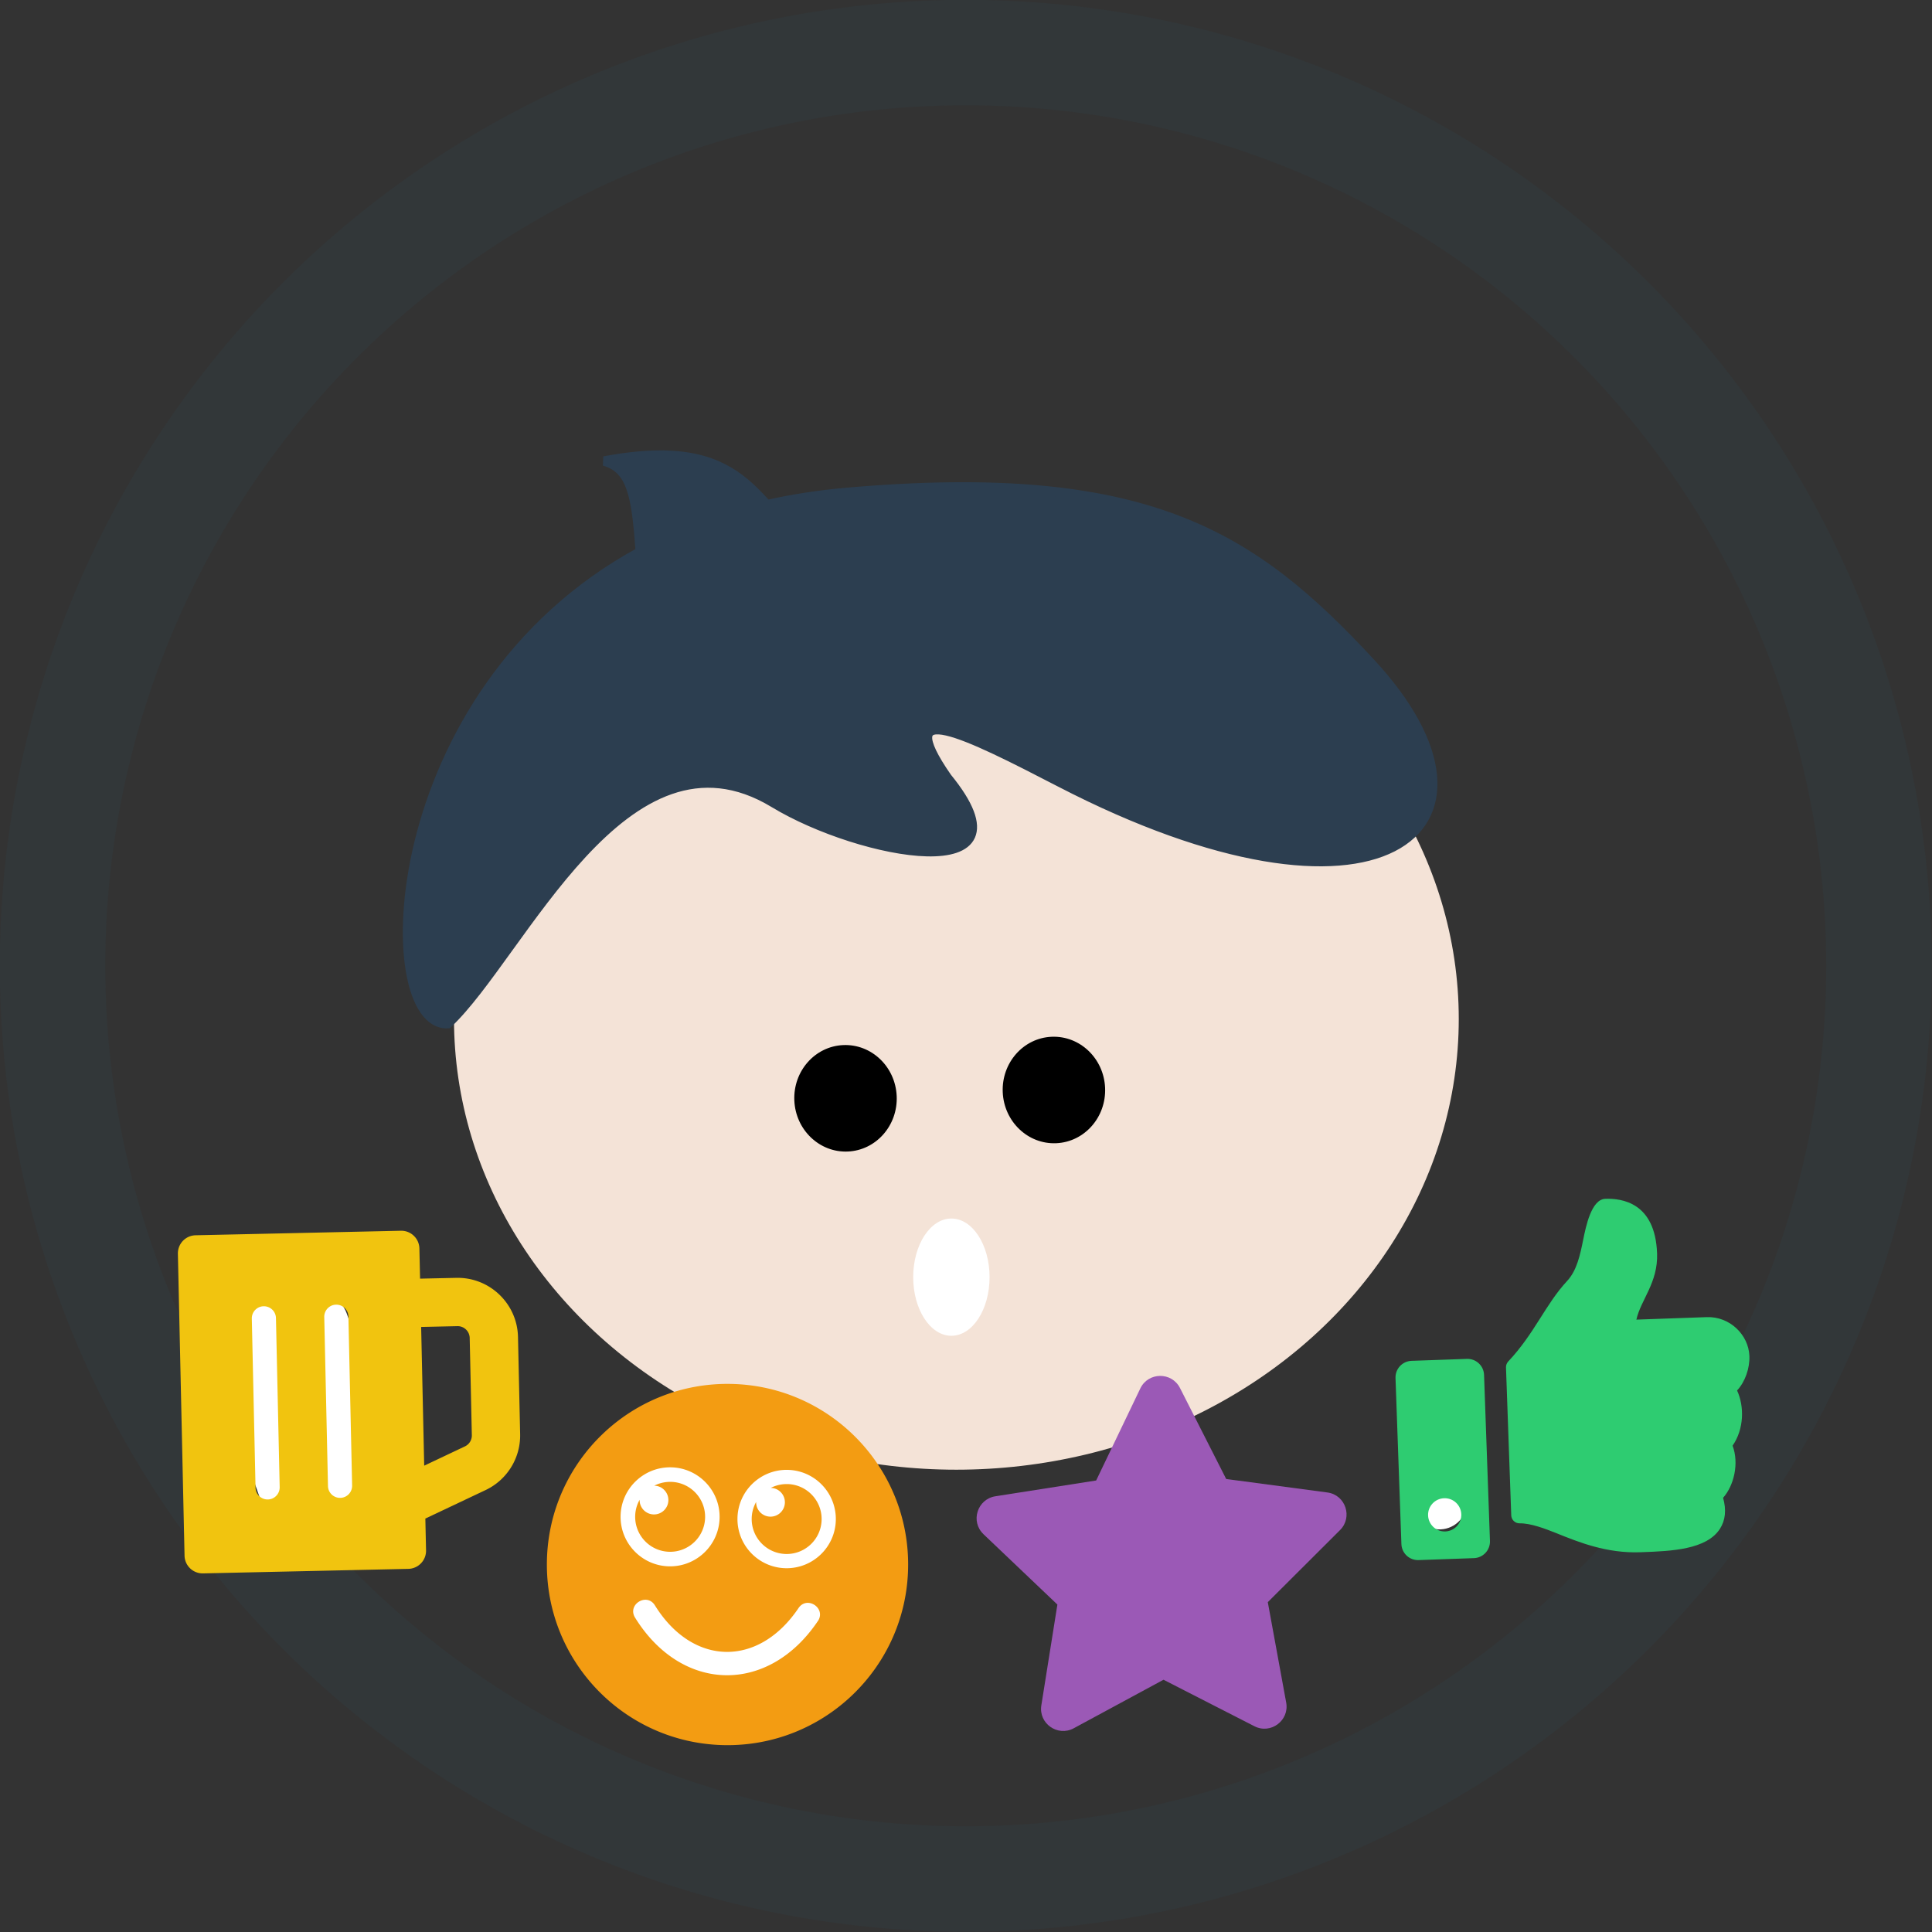 <?xml version="1.0" encoding="UTF-8" standalone="no"?>
<!-- Created with Inkscape (http://www.inkscape.org/) -->

<svg
   xmlns:dc="http://purl.org/dc/elements/1.1/"
   xmlns:cc="http://creativecommons.org/ns#"
   xmlns:rdf="http://www.w3.org/1999/02/22-rdf-syntax-ns#"
   xmlns:svg="http://www.w3.org/2000/svg"
   xmlns="http://www.w3.org/2000/svg"
   xmlns:sodipodi="http://sodipodi.sourceforge.net/DTD/sodipodi-0.dtd"
   xmlns:inkscape="http://www.inkscape.org/namespaces/inkscape"
   width="66.582mm"
   height="66.582mm"
   viewBox="0 0 66.582 66.582"
   version="1.1"
   id="svg4452"
   inkscape:version="0.92.2 (5c3e80d, 2017-08-06)"
   sodipodi:docname="icon.svg"
   inkscape:export-filename="/home/rich/projects/hi-app/icon.png"
   inkscape:export-xdpi="390.64001"
   inkscape:export-ydpi="390.64001">
  <rect x="0" y="0" width="66.582" height="66.582" fill="#333333" stroke="none"/>
  <defs
     id="defs4446" />
  <sodipodi:namedview
     id="base"
     pagecolor="#ffffff"
     bordercolor="#666666"
     borderopacity="1.0"
     inkscape:pageopacity="0.0"
     inkscape:pageshadow="2"
     inkscape:zoom="1.979899"
     inkscape:cx="102.10539"
     inkscape:cy="107.02148"
     inkscape:document-units="mm"
     inkscape:current-layer="g2807"
     showgrid="false"
     inkscape:window-width="2554"
     inkscape:window-height="1385"
     inkscape:window-x="0"
     inkscape:window-y="24"
     inkscape:window-maximized="0"
     fit-margin-top="0"
     fit-margin-left="0"
     fit-margin-right="0"
     fit-margin-bottom="0" />
  <g
     inkscape:label="Layer 1"
     inkscape:groupmode="layer"
     id="layer1"
     transform="translate(0.011,-197.169)"
     style="display:inline">
    <g
       id="g2807"
       inkscape:export-xdpi="640"
       inkscape:export-ydpi="640"
       transform="matrix(1.238,0,0,1.238,-173.805,32.808)"
       inkscape:export-filename="/home/rich/projects/hi-app/icon.png">
      <g
         id="g2381">
        <g
           id="g1638"
           transform="translate(-0.099,-0.099)">
          <path
             id="path3709-9"
             style="fill:#3498db;stroke:#2980b9;stroke-width:2.937;stroke-miterlimit:4;stroke-dasharray:none;stroke-opacity:0.047;fill-opacity:0;opacity:1;"
             d="m 167.366,134.326 a 25.422,25.422 0 0 0 -25.421,25.421 25.422,25.422 0 0 0 25.421,25.422 25.422,25.422 0 0 0 25.421,-25.422 25.422,25.422 0 0 0 -25.421,-25.421 z"
             inkscape:connector-curvature="0" />
          <circle
             r="23.975"
             cy="159.757"
             cx="167.243"
             id="path1854-1"
             style="opacity:0.521;fill:#ffff00;fill-opacity:0;stroke:none;stroke-width:4.31;stroke-linecap:round;stroke-linejoin:round;stroke-miterlimit:4;stroke-dasharray:none;stroke-opacity:0.047" />
          <g
             id="g1829"
             transform="matrix(0.533,0,0,0.533,129.886,194.418)" />
        </g>
      </g>
      <g
         style="fill:#f4e3d7;fill-opacity:1;stroke:#f4e3d7;stroke-width:0;stroke-miterlimit:4;stroke-dasharray:none;stroke-opacity:1"
         transform="translate(86.761,-16.113)"
         id="g892">
        <ellipse
           style="opacity:1;fill:#f4e3d7;fill-opacity:1;stroke:#f4e3d7;stroke-width:0;stroke-linecap:round;stroke-linejoin:round;stroke-miterlimit:4;stroke-dasharray:none;stroke-opacity:1"
           id="path860-2"
           cx="80.245"
           cy="177.241"
           rx="13.985"
           ry="12.548" />
      </g>
      <path
         transform="scale(0.265)"
         id="path883"
         d="m 599.867,548.82 c -1.848,-0.067 -4.032,0.112 -6.654,0.607 2.922,0.81 3.387,3.698 3.801,9.531 -27.32,14.841 -27.861,49.915 -20.234,49.564 7.698,-7.205 18.575,-32.695 34.279,-23.178 9.066,5.494 27.731,9.021 18.172,-2.674 -5.988,-8.632 2.016,-4.602 11.885,0.504 33.267,17.21 48.996,5.124 32.566,-12.59 -12.36,-13.325 -23.38,-20.603 -54.947,-17.863 -2.983,0.259 -5.792,0.7 -8.438,1.299 -2.354,-2.609 -4.891,-5.001 -10.43,-5.201 z"
         style="fill:#2c3e50;fill-opacity:1;stroke:#2c3e50;stroke-width:1px;stroke-linecap:butt;stroke-linejoin:miter;stroke-opacity:1"
         inkscape:connector-curvature="0" />
      <ellipse
         transform="rotate(-2.433,-2.384,2.285)"
         ry="1.483"
         rx="1.426"
         cy="170.267"
         cx="162.739"
         id="path817-3-6"
         style="opacity:1;fill:#000000;fill-opacity:1;stroke:#2c3e50;stroke-width:0;stroke-linecap:round;stroke-linejoin:round;stroke-miterlimit:4;stroke-dasharray:none;stroke-opacity:1" />
      <ellipse
         transform="rotate(-2.433,-2.384,2.285)"
         ry="1.483"
         rx="1.426"
         cy="170.252"
         cx="156.933"
         id="path817-5"
         style="opacity:1;fill:#000000;fill-opacity:1;stroke:#2c3e50;stroke-width:0;stroke-linecap:round;stroke-linejoin:round;stroke-miterlimit:4;stroke-dasharray:none;stroke-opacity:1" />
      <g
         transform="matrix(1.16,0.022,-0.022,1.16,172.481,81.747)"
         id="g1705-4">
        <ellipse
           style="fill:#ffffff;fill-opacity:1;stroke:none;stroke-width:1.5;stroke-linecap:round;stroke-linejoin:round;stroke-miterlimit:4;stroke-dasharray:none;stroke-opacity:0.047"
           id="path1698-2"
           cx="-8.61"
           cy="81.635"
           rx="3.721"
           ry="3.508" />
        <path
           id="path1676-2"
           d="m -4.329,81.689 c 0,2.394 -1.941,4.334 -4.334,4.334 -2.394,0 -4.334,-1.941 -4.334,-4.334 0,-2.394 1.941,-4.334 4.334,-4.334 2.394,0 4.334,1.941 4.334,4.334 z m -2.141,1.317 c 0.201,-0.31 -0.268,-0.615 -0.47,-0.304 -0.934,1.444 -2.512,1.445 -3.446,0 -0.201,-0.311 -0.671,-0.007 -0.47,0.304 1.154,1.785 3.23,1.787 4.385,0 z m -4.78,-2.435 c 0,0.655 0.533,1.188 1.188,1.188 0.655,0 1.188,-0.533 1.188,-1.188 0,-0.655 -0.533,-1.188 -1.188,-1.188 -0.655,0 -1.188,0.533 -1.188,1.188 z m 2.805,0 c 0,0.651 0.529,1.18 1.18,1.18 0.651,0 1.18,-0.529 1.18,-1.18 0,-0.651 -0.529,-1.18 -1.18,-1.18 -0.651,0 -1.18,0.529 -1.18,1.18 z m 1.18,-0.839 a 0.835,0.835 0 0 0 -0.395,0.099 h 2.28e-4 c 0.191,0 0.345,0.155 0.345,0.345 0,0.191 -0.155,0.345 -0.345,0.345 -0.191,0 -0.345,-0.155 -0.345,-0.345 v -2.63e-4 a 0.835,0.835 0 0 0 -0.099,0.395 c 0,0.463 0.376,0.839 0.839,0.839 0.463,0 0.839,-0.376 0.839,-0.839 0,-0.463 -0.376,-0.839 -0.839,-0.839 z m -2.796,0 a 0.835,0.835 0 0 0 -0.395,0.099 h 2.28e-4 c 0.191,0 0.345,0.155 0.345,0.345 0,0.191 -0.155,0.345 -0.345,0.345 -0.191,0 -0.345,-0.155 -0.345,-0.345 v -2.63e-4 a 0.835,0.835 0 0 0 -0.099,0.395 c 0,0.463 0.376,0.839 0.839,0.839 0.463,0 0.839,-0.376 0.839,-0.839 0,-0.463 -0.376,-0.839 -0.839,-0.839 z"
           inkscape:connector-curvature="0"
           style="fill:#f39c12;fill-opacity:1;stroke-width:0.017" />
      </g>
      <g
         transform="matrix(0.481,0,0,0.481,135.234,139.713)"
         id="g2449">
        <g
           id="g1712-6"
           transform="matrix(1.151,0.066,-0.066,1.151,27.719,49.033)">
          <rect
             ry="1.382"
             y="15.41"
             x="57.19"
             height="2.976"
             width="2.764"
             id="rect1707-4"
             style="fill:#ffffff;fill-opacity:1;stroke:none;stroke-width:1.5;stroke-linecap:round;stroke-linejoin:round;stroke-miterlimit:4;stroke-dasharray:none;stroke-opacity:0.047" />
          <path
             style="fill:#2ecc71;fill-opacity:1;stroke-width:0.035"
             inkscape:connector-curvature="0"
             d="m 59.534,9.76 -2.768,0.257 c -0.459,0.043 -0.796,0.449 -0.753,0.908 l 0.772,8.304 c 0.043,0.459 0.449,0.796 0.908,0.753 l 2.768,-0.257 c 0.459,-0.043 0.796,-0.449 0.753,-0.908 L 60.441,10.513 C 60.399,10.054 59.992,9.717 59.534,9.76 Z M 58.948,18.47 c -0.459,0.043 -0.865,-0.295 -0.908,-0.753 -0.043,-0.459 0.295,-0.865 0.753,-0.908 0.459,-0.043 0.865,0.295 0.908,0.753 0.043,0.459 -0.295,0.865 -0.753,0.908 z M 68.764,3.927 c 0.136,1.468 -0.686,2.374 -0.847,3.378 l 3.52,-0.327 c 1.156,-0.107 2.144,0.769 2.247,1.819 0.061,0.62 -0.141,1.313 -0.514,1.765 l -0.004,0.004 c 0.415,0.776 0.465,1.912 -0.066,2.78 0.384,0.868 0.184,1.997 -0.326,2.639 0.205,0.595 0.182,1.12 -0.069,1.564 -0.612,1.08 -2.361,1.257 -3.841,1.395 l -0.098,0.009 c -1.671,0.155 -3.095,-0.326 -4.239,-0.713 -0.575,-0.194 -1.325,-0.431 -1.874,-0.39 -0.227,0.017 -0.425,-0.151 -0.446,-0.377 l -0.688,-7.397 c -0.01,-0.111 0.024,-0.221 0.096,-0.306 C 62.858,8.288 63.314,6.799 64.333,5.569 64.797,5.008 64.912,4.216 65.022,3.449 c 0.094,-0.654 0.29,-2.044 0.988,-2.109 0.83,-0.077 2.517,0.045 2.753,2.587 z"
             class="st0"
             id="path1543-1" />
        </g>
      </g>
      <path
         style="fill:#9b59b6;fill-opacity:1;stroke-width:0.019"
         inkscape:connector-curvature="0"
         d="m 167.76,175.471 2.058,1.959 -0.447,2.806 c -0.081,0.503 0.453,0.881 0.902,0.638 l 2.499,-1.351 2.53,1.294 c 0.457,0.234 0.978,-0.162 0.885,-0.659 l -0.512,-2.795 2.012,-2.007 c 0.357,-0.356 0.156,-0.978 -0.353,-1.046 l -2.817,-0.375 -1.286,-2.533 c -0.231,-0.455 -0.885,-0.448 -1.105,0.012 l -1.229,2.562 -2.807,0.44 c -0.501,0.08 -0.701,0.701 -0.329,1.055 z"
         id="path1665-9" />
      <g
         transform="matrix(0.752,-0.265,0.265,0.752,116.537,165.461)"
         id="g1720-2">
        <g
           id="g2444">
          <rect
             ry="1.594"
             y="16.952"
             x="33.013"
             height="8.795"
             width="5"
             id="rect1714-8"
             style="fill:#ffffff;fill-opacity:1;stroke:none;stroke-width:1.894;stroke-linecap:round;stroke-linejoin:round;stroke-miterlimit:4;stroke-dasharray:none;stroke-opacity:0.047" />
          <path
             style="fill:#f1c40f;fill-opacity:1;stroke-width:0.026"
             inkscape:connector-curvature="0"
             d="m 42.034,18.635 -1.202,-0.394 0.328,-1.002 c 0.109,-0.332 -0.072,-0.689 -0.404,-0.798 l -6.812,-2.233 c -0.332,-0.109 -0.689,0.072 -0.798,0.404 l -3.284,10.018 c -0.109,0.332 0.072,0.689 0.404,0.798 l 6.812,2.233 c 0.332,0.109 0.689,-0.072 0.798,-0.404 l 0.346,-1.055 2.314,-0.239 c 0.827,-0.085 1.528,-0.651 1.787,-1.441 l 1.058,-3.227 c 0.362,-1.105 -0.242,-2.298 -1.347,-2.66 z m -1.314,5.362 a 0.422,0.422 0 0 1 -0.357,0.288 l -1.565,0.162 1.509,-4.603 1.202,0.394 c 0.221,0.072 0.342,0.311 0.269,0.532 z m -5.058,0.537 c -0.221,-0.073 -0.342,-0.311 -0.269,-0.532 l 1.839,-5.61 c 0.073,-0.221 0.311,-0.342 0.532,-0.269 0.221,0.073 0.342,0.311 0.269,0.532 l -1.839,5.61 c -0.073,0.221 -0.311,0.342 -0.532,0.269 z m -2.404,-0.788 c -0.221,-0.073 -0.342,-0.311 -0.269,-0.532 l 1.839,-5.61 c 0.073,-0.221 0.311,-0.342 0.532,-0.269 0.221,0.073 0.342,0.311 0.269,0.532 l -1.839,5.61 c -0.073,0.221 -0.311,0.342 -0.532,0.269 z"
             id="path1687-8" />
        </g>
      </g>
      <ellipse
         style="opacity:1;fill:#ffffff;fill-opacity:1;stroke:#f4e3d7;stroke-width:0;stroke-linecap:round;stroke-linejoin:round;stroke-miterlimit:4;stroke-dasharray:none;stroke-opacity:1"
         id="path2500"
         cx="166.867"
         cy="168.316"
         rx="1.063"
         ry="1.632" />
    </g>
  </g>
</svg>
